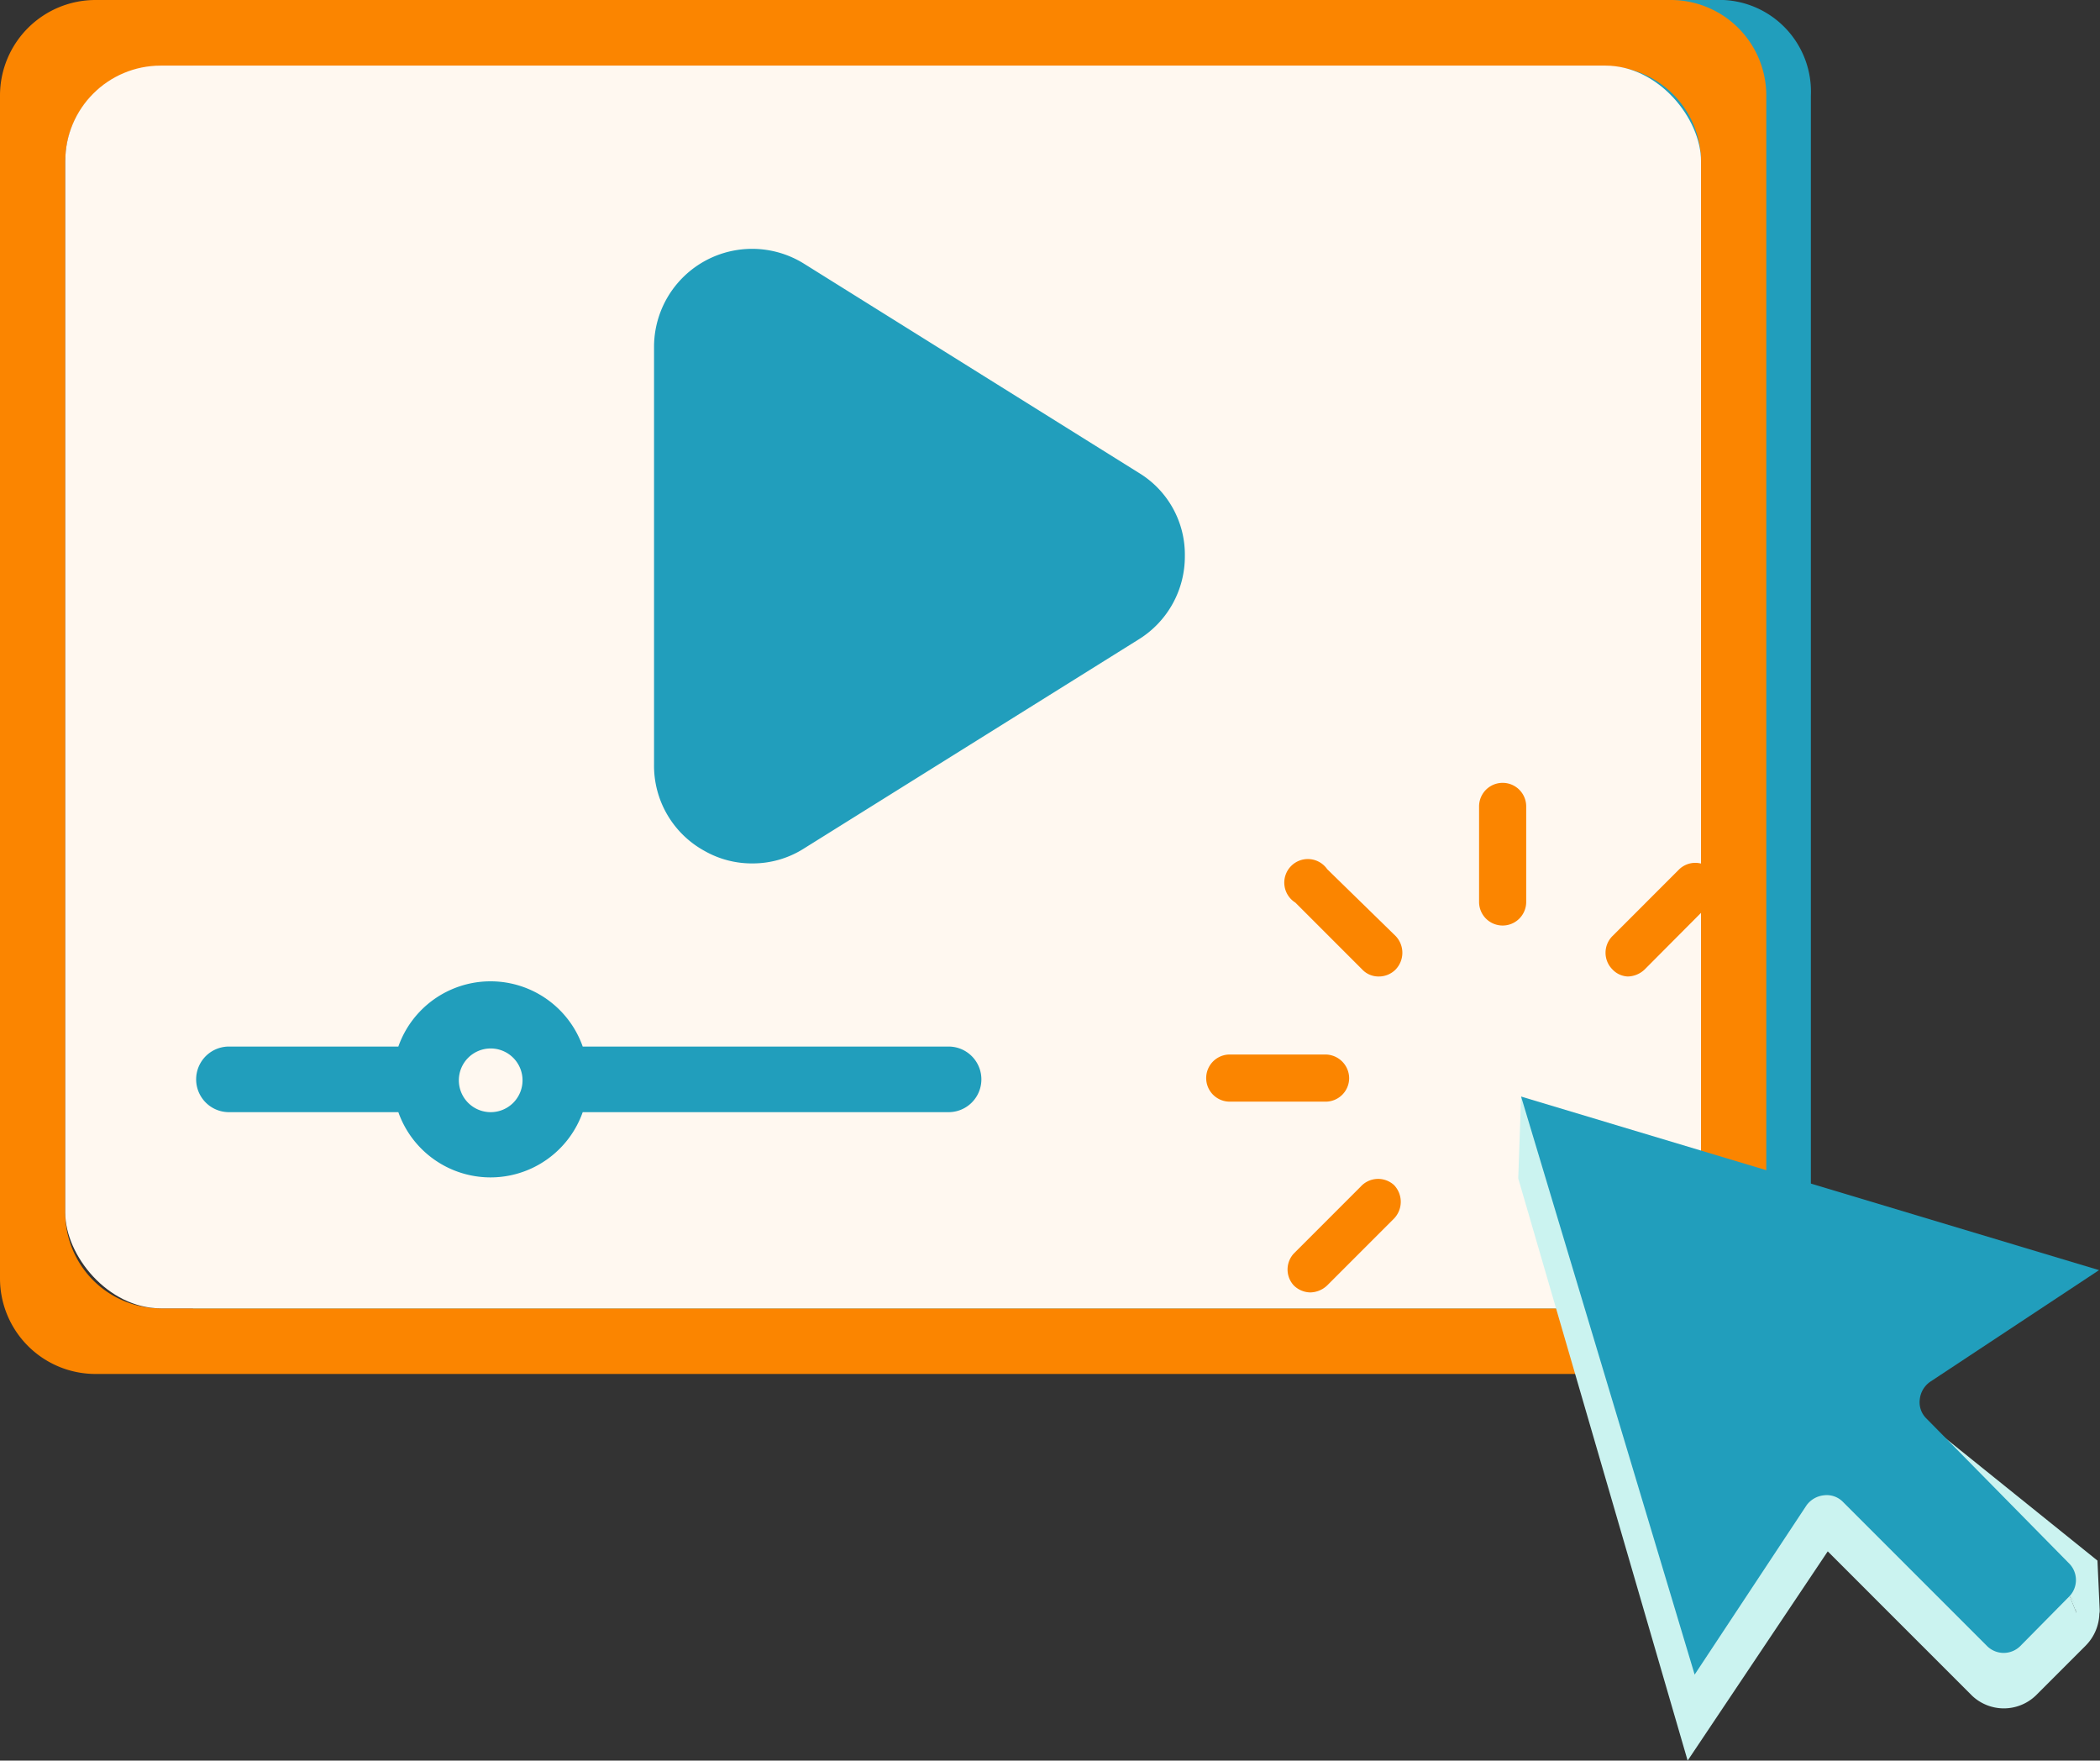 <svg xmlns="http://www.w3.org/2000/svg" viewBox="0 0 65.95 55.28"><rect x="0" y="0" width="65.95" height="55.28" fill="#333333" stroke="none"/><path d="M56.87,3V42.19a.88.88,0,0,1-1,.94H7a1,1,0,0,1-.94-1V1A1,1,0,0,1,7,0H54.13A2.88,2.88,0,0,1,56.87,3Z" style="fill:#219ebc"/><path d="M52.47,0H3A3,3,0,0,0,0,3V40.14a3,3,0,0,0,3,3s49.81,0,51.37,0c.82-.05,1.1-.46,1.1-1V3A3,3,0,0,0,52.47,0Zm-2,41.08H5.05a3,3,0,0,1-3-3v-33a3,3,0,0,1,3-3H50.42a3,3,0,0,1,3,3v33A3,3,0,0,1,50.42,41.08Z" style="fill:#fb8500"/><rect x="2.05" y="2.06" width="51.37" height="39.02" rx="3" style="fill:#fff8f0"/><path d="M29.79,32.86H18.3a3.07,3.07,0,0,0-5.79,0H7.19a1,1,0,1,0,0,2.06h5.32a3.07,3.07,0,0,0,5.79,0H29.79a1,1,0,0,0,0-2.06ZM15.41,34.92a1,1,0,1,1,1-1A1,1,0,0,1,15.41,34.92Z" style="fill:#219ebc"/><path d="M37.21,17.46a3.06,3.06,0,0,1-1.44,2.61L25.25,26.64a3,3,0,0,1-1.62.47,3,3,0,0,1-1.5-.39A3.05,3.05,0,0,1,20.54,24V10.89a3.08,3.08,0,0,1,4.71-2.61l10.52,6.57A3,3,0,0,1,37.21,17.46Z" style="fill:#219ebc"/><path d="M65,50.12l.21.52A.72.72,0,0,0,65,50.12Z" style="fill:#cbf3f0"/><path d="M65.94,50.53,65.87,49,47.77,34.43,47.68,37,53,55.28l4.4-6.57,4.53,4.53a1.45,1.45,0,0,0,2,0l1.57-1.57a1.48,1.48,0,0,0,.43-1A.45.45,0,0,0,65.94,50.53ZM65,50.12a.72.72,0,0,1,.21.52Z" style="fill:#cbf3f0"/><path d="M64.49,49.64l.05,1L62.9,52.24l-4.52-4.51a1.42,1.42,0,0,0-1-.44l-.15,0a1.43,1.43,0,0,0-1.07.63L53.46,52,48.73,36.22Z" style="fill:#cbf3f0"/><path d="M65.24,50.64,65,50.12A.72.72,0,0,1,65.24,50.64Z" style="fill:#cbf3f0"/><path d="M60.5,44.54a.71.71,0,0,1-.21-.6.77.77,0,0,1,.32-.55l5.31-3.51L47.77,34.43l5.45,18.15,3.51-5.31a.77.77,0,0,1,.55-.32.71.71,0,0,1,.6.21l4.52,4.52a.74.74,0,0,0,1.05,0L65,50.11a.74.74,0,0,0,0-1Z" style="fill:#219ebc"/><path d="M41.68,27.29a.74.74,0,1,0-1,1.05l2.1,2.1a.7.7,0,0,0,.52.22.74.74,0,0,0,.53-.22.76.76,0,0,0,0-1.05Z" style="fill:#fb8500"/><path d="M51.12,30.66a.79.79,0,0,0,.53-.22l2.09-2.1a.74.74,0,0,0,0-1.05.73.73,0,0,0-1,0l-2.1,2.1a.74.74,0,0,0,0,1.05A.7.7,0,0,0,51.12,30.66Z" style="fill:#fb8500"/><path d="M42.73,37.26l-2.1,2.1a.74.74,0,0,0,0,1,.76.76,0,0,0,.52.22.79.79,0,0,0,.53-.22l2.1-2.1a.76.76,0,0,0,0-1.05A.74.74,0,0,0,42.73,37.26Z" style="fill:#fb8500"/><path d="M42.37,33.85a.75.75,0,0,0-.75-.74h-3a.74.74,0,0,0,0,1.48h3A.74.74,0,0,0,42.37,33.85Z" style="fill:#fb8500"/><path d="M47.93,25.32a.74.74,0,1,0-1.48,0v3a.74.74,0,1,0,1.48,0Z" style="fill:#fb8500"/></svg>